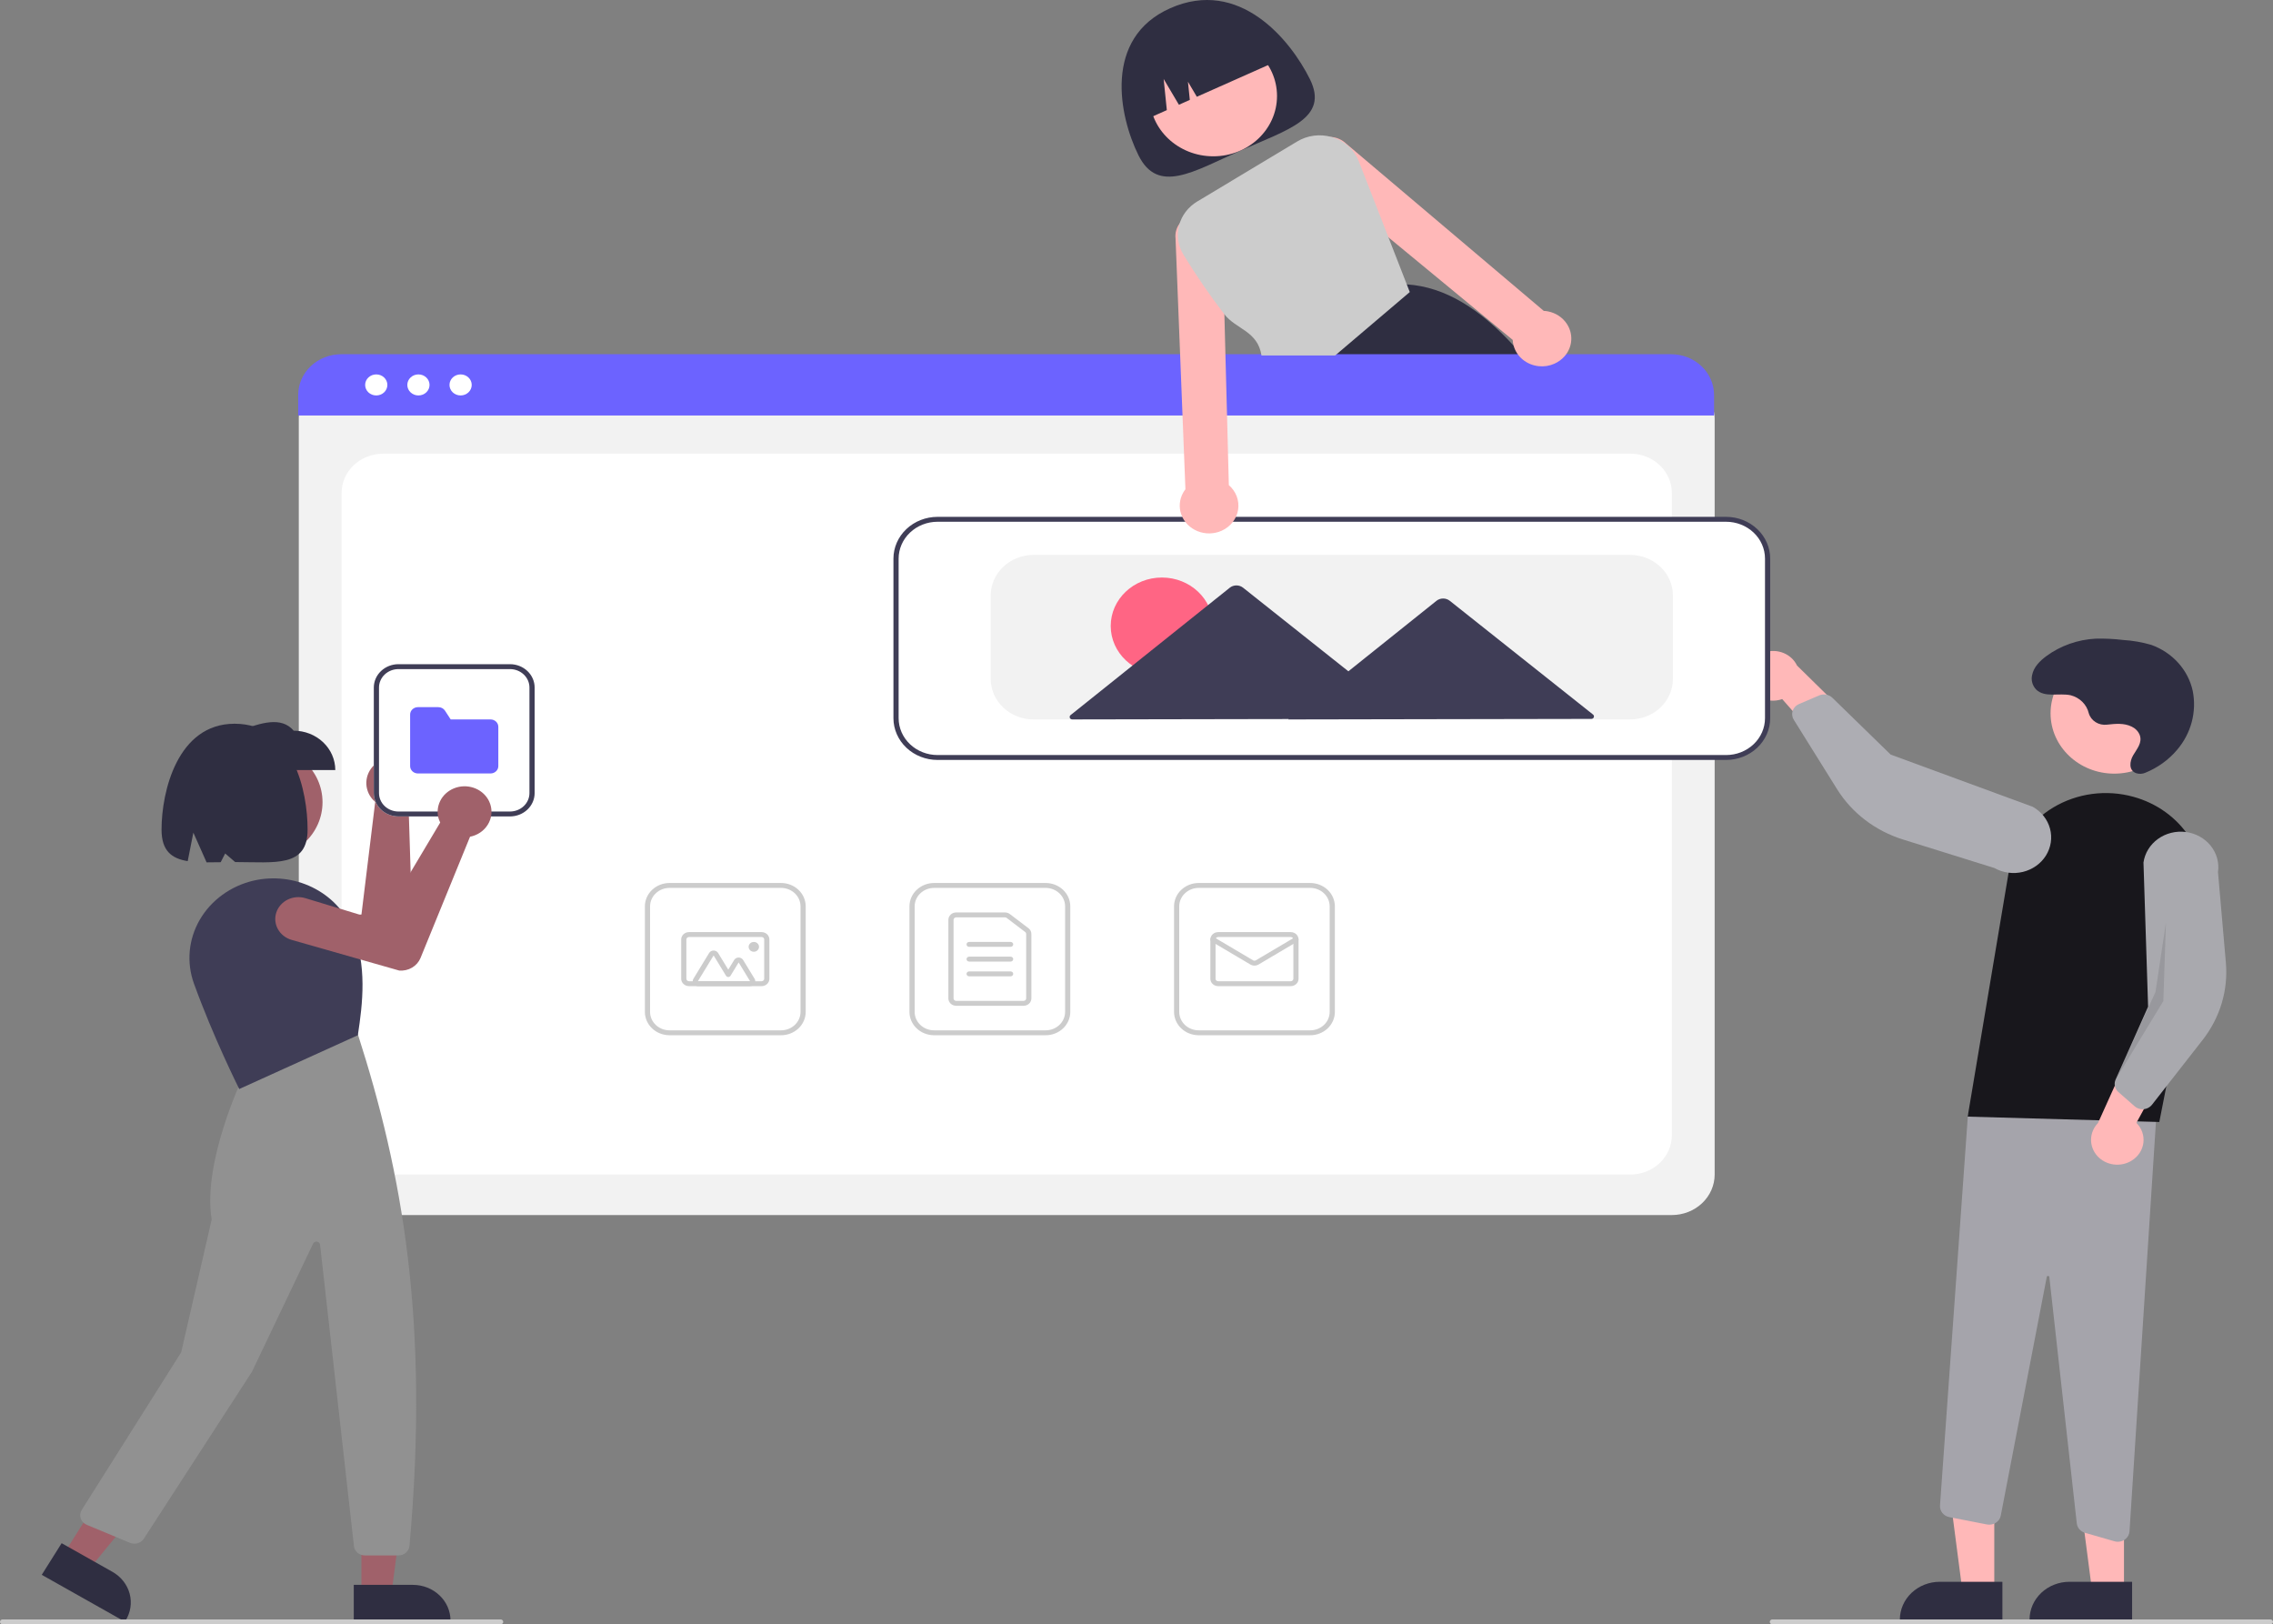 <svg width="543" height="388" viewBox="0 0 543 388" fill="none" xmlns="http://www.w3.org/2000/svg">
<rect x="0" y="0" width="543" height="388" fill="#808080" stroke="none"/>
<g clip-path="url(#clip0_21_444)">
<path d="M312.915 18.884C317.573 28.266 307.704 30.924 296.398 35.953C285.092 40.981 276.632 46.477 271.974 37.095C267.317 27.713 263.538 9.091 279.531 1.976C296.076 -5.383 308.258 9.502 312.915 18.884Z" fill="#2F2E41"/>
<path d="M289.849 37.335C298.254 37.335 305.068 30.885 305.068 22.928C305.068 14.972 298.254 8.522 289.849 8.522C281.443 8.522 274.629 14.972 274.629 22.928C274.629 30.885 281.443 37.335 289.849 37.335Z" fill="#FFB8B8"/>
<path d="M365.25 86.82C364.723 86.168 364.197 85.529 363.664 84.907C362.976 84.098 362.284 83.314 361.588 82.555C353.699 73.939 345.309 68.513 336.07 67.932H336.058L335.921 67.92L317.511 84.907L311.252 90.679L311.388 90.996L314.765 98.956H373.938C371.272 94.767 368.372 90.716 365.25 86.82Z" fill="#2F2E41"/>
<path d="M273.298 28.729L278.746 26.305L277.987 18.866L281.631 25.022L284.235 23.864L283.792 19.524L285.917 23.116L305.266 14.509C303.449 10.848 300.169 8.021 296.15 6.649C292.13 5.277 287.699 5.472 283.832 7.192L281.028 8.44C277.161 10.16 274.174 13.264 272.724 17.069C271.274 20.874 271.481 25.068 273.298 28.729Z" fill="#2F2E41"/>
<path d="M399.394 290.235H81.603C78.892 290.232 76.293 289.211 74.376 287.397C72.46 285.582 71.382 283.122 71.378 280.556V99.803C71.381 97.923 72.171 96.121 73.575 94.791C74.979 93.462 76.883 92.714 78.869 92.712H401.998C404.019 92.714 405.956 93.475 407.384 94.827C408.813 96.179 409.616 98.013 409.619 99.925V280.556C409.616 283.122 408.537 285.582 406.621 287.397C404.704 289.211 402.105 290.232 399.394 290.235Z" fill="#F2F2F2"/>
<path d="M91.518 280.556H389.479C392.109 280.556 394.631 279.568 396.49 277.808C398.349 276.048 399.394 273.66 399.394 271.171V117.755C399.394 115.266 398.349 112.879 396.49 111.119C394.631 109.359 392.109 108.37 389.479 108.37H91.518C88.888 108.37 86.366 109.359 84.507 111.119C82.648 112.879 81.603 115.266 81.603 117.755V271.171C81.603 273.66 82.648 276.048 84.507 277.808C86.366 279.568 88.888 280.556 91.518 280.556Z" fill="white"/>
<path d="M409.476 99.249H71.235V94.322C71.239 91.747 72.321 89.279 74.245 87.459C76.169 85.639 78.777 84.616 81.497 84.614H399.214C401.934 84.616 404.542 85.639 406.466 87.459C408.39 89.279 409.472 91.747 409.476 94.322V99.249Z" fill="#6C63FF"/>
<path d="M89.884 94.459C91.35 94.459 92.539 93.334 92.539 91.946C92.539 90.558 91.35 89.434 89.884 89.434C88.418 89.434 87.23 90.558 87.23 91.946C87.23 93.334 88.418 94.459 89.884 94.459Z" fill="white"/>
<path d="M99.959 94.459C101.425 94.459 102.613 93.334 102.613 91.946C102.613 90.558 101.425 89.434 99.959 89.434C98.493 89.434 97.305 90.558 97.305 91.946C97.305 93.334 98.493 94.459 99.959 94.459Z" fill="white"/>
<path d="M110.034 94.459C111.5 94.459 112.689 93.334 112.689 91.946C112.689 90.558 111.5 89.434 110.034 89.434C108.568 89.434 107.38 90.558 107.38 91.946C107.38 93.334 108.568 94.459 110.034 94.459Z" fill="white"/>
<path d="M249.795 247.286H223.15C221.589 247.284 220.092 246.696 218.989 245.652C217.885 244.607 217.264 243.191 217.263 241.713V216.491C217.264 215.013 217.885 213.597 218.989 212.552C220.092 211.508 221.589 210.92 223.15 210.918H249.795C251.356 210.92 252.852 211.508 253.956 212.552C255.06 213.597 255.681 215.013 255.682 216.491V241.713C255.681 243.191 255.06 244.607 253.956 245.652C252.852 246.696 251.356 247.284 249.795 247.286ZM223.15 212.091C221.917 212.093 220.736 212.557 219.865 213.381C218.993 214.206 218.503 215.324 218.502 216.491V241.713C218.503 242.879 218.993 243.998 219.865 244.822C220.736 245.647 221.917 246.111 223.15 246.112H249.795C251.028 246.111 252.209 245.647 253.08 244.822C253.951 243.998 254.442 242.879 254.443 241.713V216.491C254.442 215.324 253.951 214.206 253.08 213.381C252.209 212.557 251.028 212.093 249.795 212.091H223.15Z" fill="#CCCCCC"/>
<path d="M244.529 240.247H228.417C227.924 240.246 227.452 240.061 227.103 239.731C226.755 239.401 226.559 238.954 226.558 238.487V219.717C226.559 219.25 226.755 218.803 227.103 218.473C227.452 218.143 227.924 217.958 228.417 217.957H240.091C240.515 217.957 240.926 218.094 241.256 218.345L245.693 221.72C245.91 221.885 246.086 222.093 246.206 222.331C246.326 222.568 246.388 222.829 246.388 223.092V238.487C246.387 238.954 246.191 239.401 245.842 239.731C245.494 240.061 245.021 240.246 244.529 240.247ZM228.417 219.13C228.253 219.13 228.095 219.192 227.979 219.302C227.863 219.412 227.798 219.561 227.797 219.717V238.487C227.798 238.643 227.863 238.792 227.979 238.902C228.095 239.012 228.253 239.073 228.417 239.074H244.529C244.693 239.073 244.85 239.012 244.966 238.902C245.083 238.792 245.148 238.643 245.148 238.487V223.092C245.148 223.004 245.128 222.917 245.088 222.838C245.048 222.759 244.989 222.69 244.917 222.635L240.479 219.259C240.369 219.176 240.232 219.13 240.091 219.13H228.417Z" fill="#CCCCCC"/>
<path d="M241.43 226.169H231.515C231.351 226.169 231.193 226.107 231.077 225.997C230.961 225.887 230.896 225.738 230.896 225.583C230.896 225.427 230.961 225.278 231.077 225.168C231.193 225.058 231.351 224.996 231.515 224.996H241.43C241.594 224.996 241.752 225.058 241.868 225.168C241.984 225.278 242.05 225.427 242.05 225.583C242.05 225.738 241.984 225.887 241.868 225.997C241.752 226.107 241.594 226.169 241.43 226.169Z" fill="#CCCCCC"/>
<path d="M241.43 229.689H231.515C231.351 229.689 231.193 229.627 231.077 229.517C230.961 229.407 230.896 229.258 230.896 229.102C230.896 228.946 230.961 228.797 231.077 228.687C231.193 228.577 231.351 228.515 231.515 228.515H241.43C241.594 228.515 241.752 228.577 241.868 228.687C241.984 228.797 242.05 228.946 242.05 229.102C242.05 229.258 241.984 229.407 241.868 229.517C241.752 229.627 241.594 229.689 241.43 229.689Z" fill="#CCCCCC"/>
<path d="M241.43 233.208H231.515C231.351 233.208 231.193 233.146 231.077 233.036C230.961 232.926 230.896 232.777 230.896 232.621C230.896 232.466 230.961 232.317 231.077 232.207C231.193 232.097 231.351 232.035 231.515 232.035H241.43C241.594 232.035 241.752 232.097 241.868 232.207C241.984 232.317 242.05 232.466 242.05 232.621C242.05 232.777 241.984 232.926 241.868 233.036C241.752 233.146 241.594 233.208 241.43 233.208Z" fill="#CCCCCC"/>
<path d="M313.002 247.286H286.356C284.795 247.284 283.299 246.696 282.195 245.652C281.092 244.607 280.471 243.191 280.469 241.713V216.491C280.471 215.013 281.092 213.597 282.195 212.552C283.299 211.508 284.795 210.92 286.356 210.918H313.002C314.563 210.92 316.059 211.508 317.163 212.552C318.266 213.597 318.887 215.013 318.889 216.491V241.713C318.887 243.191 318.266 244.607 317.163 245.652C316.059 246.696 314.563 247.284 313.002 247.286ZM286.356 212.091C285.124 212.093 283.943 212.557 283.071 213.381C282.2 214.206 281.71 215.324 281.709 216.491V241.713C281.71 242.879 282.2 243.998 283.071 244.822C283.943 245.647 285.124 246.111 286.356 246.112H313.002C314.234 246.111 315.415 245.647 316.287 244.822C317.158 243.998 317.648 242.879 317.649 241.713V216.491C317.648 215.324 317.158 214.206 316.287 213.381C315.415 212.557 314.234 212.093 313.002 212.091H286.356Z" fill="#CCCCCC"/>
<path d="M308.354 235.554H291.004C290.511 235.554 290.038 235.368 289.69 235.038C289.341 234.708 289.145 234.261 289.145 233.794V224.409C289.145 223.943 289.341 223.496 289.69 223.166C290.038 222.836 290.511 222.65 291.004 222.65H308.354C308.847 222.65 309.32 222.836 309.668 223.166C310.017 223.496 310.213 223.943 310.213 224.409V233.794C310.213 234.261 310.017 234.708 309.668 235.038C309.32 235.368 308.847 235.554 308.354 235.554ZM291.004 223.823C290.839 223.823 290.682 223.885 290.566 223.995C290.449 224.105 290.384 224.254 290.384 224.409V233.794C290.384 233.95 290.449 234.099 290.566 234.209C290.682 234.319 290.839 234.381 291.004 234.381H308.354C308.519 234.381 308.676 234.319 308.792 234.209C308.908 234.099 308.974 233.95 308.974 233.794V224.409C308.974 224.254 308.908 224.105 308.792 223.995C308.676 223.885 308.519 223.823 308.354 223.823H291.004Z" fill="#CCCCCC"/>
<path d="M299.679 230.649C299.331 230.65 298.99 230.558 298.694 230.384L289.436 224.907C289.297 224.824 289.198 224.693 289.161 224.541C289.124 224.39 289.153 224.231 289.24 224.099C289.327 223.967 289.466 223.873 289.625 223.838C289.785 223.803 289.954 223.83 290.093 223.912L299.351 229.389C299.45 229.447 299.563 229.477 299.679 229.477C299.795 229.477 299.909 229.447 300.008 229.389L309.265 223.912C309.405 223.83 309.573 223.803 309.733 223.838C309.893 223.873 310.031 223.967 310.118 224.099C310.205 224.231 310.234 224.39 310.197 224.541C310.16 224.693 310.061 224.824 309.922 224.907L300.665 230.384C300.369 230.558 300.027 230.65 299.679 230.649Z" fill="#CCCCCC"/>
<path d="M186.589 247.286H159.944C158.383 247.284 156.886 246.696 155.783 245.652C154.679 244.607 154.058 243.191 154.057 241.713V216.491C154.058 215.013 154.679 213.597 155.783 212.552C156.886 211.508 158.383 210.92 159.944 210.918H186.589C188.15 210.92 189.646 211.508 190.75 212.552C191.854 213.597 192.474 215.013 192.476 216.491V241.713C192.474 243.191 191.854 244.607 190.75 245.652C189.646 246.696 188.15 247.284 186.589 247.286ZM159.944 212.091C158.711 212.093 157.53 212.557 156.659 213.381C155.787 214.206 155.297 215.324 155.296 216.491V241.713C155.297 242.879 155.787 243.998 156.659 244.822C157.53 245.647 158.711 246.111 159.944 246.112H186.589C187.822 246.111 189.003 245.647 189.874 244.822C190.745 243.998 191.236 242.879 191.237 241.713V216.491C191.236 215.324 190.745 214.206 189.874 213.381C189.003 212.557 187.822 212.093 186.589 212.091H159.944Z" fill="#CCCCCC"/>
<path d="M181.942 235.554H164.591C164.098 235.554 163.626 235.368 163.277 235.038C162.929 234.708 162.732 234.261 162.732 233.794V224.409C162.732 223.943 162.929 223.496 163.277 223.166C163.626 222.836 164.098 222.65 164.591 222.65H181.942C182.435 222.65 182.907 222.836 183.256 223.166C183.604 223.496 183.8 223.943 183.801 224.409V233.794C183.8 234.261 183.604 234.708 183.256 235.038C182.907 235.368 182.435 235.554 181.942 235.554ZM164.591 223.823C164.427 223.823 164.269 223.885 164.153 223.995C164.037 224.105 163.971 224.254 163.971 224.409V233.794C163.971 233.95 164.037 234.099 164.153 234.209C164.269 234.319 164.427 234.381 164.591 234.381H181.942C182.106 234.381 182.264 234.319 182.38 234.209C182.496 234.099 182.561 233.95 182.561 233.794V224.409C182.561 224.254 182.496 224.105 182.38 223.995C182.264 223.885 182.106 223.823 181.942 223.823H164.591Z" fill="#CCCCCC"/>
<path d="M179.192 235.554H166.721C166.504 235.554 166.29 235.5 166.102 235.397C165.913 235.294 165.757 235.146 165.648 234.968C165.539 234.789 165.482 234.587 165.482 234.381C165.482 234.175 165.539 233.973 165.648 233.795L169.404 227.636C169.513 227.457 169.67 227.309 169.858 227.206C170.046 227.103 170.26 227.049 170.478 227.049C170.695 227.049 170.909 227.103 171.097 227.206C171.286 227.309 171.442 227.457 171.551 227.636L173.977 231.613L175.383 229.309C175.491 229.13 175.648 228.982 175.836 228.879C176.025 228.776 176.238 228.722 176.456 228.722C176.673 228.722 176.887 228.776 177.076 228.879C177.264 228.982 177.421 229.13 177.529 229.309L180.265 233.795C180.374 233.973 180.431 234.175 180.431 234.381C180.431 234.587 180.374 234.789 180.265 234.968C180.156 235.146 180 235.294 179.811 235.397C179.623 235.5 179.409 235.554 179.192 235.554ZM179.192 234.381L176.456 229.895L174.514 233.08C174.46 233.169 174.381 233.243 174.287 233.294C174.193 233.346 174.086 233.373 173.977 233.373C173.868 233.373 173.761 233.346 173.667 233.294C173.573 233.243 173.495 233.169 173.44 233.08L170.478 228.222L166.721 234.381H179.192Z" fill="#CCCCCC"/>
<path d="M180.083 227.342C180.767 227.342 181.322 226.817 181.322 226.169C181.322 225.521 180.767 224.996 180.083 224.996C179.398 224.996 178.843 225.521 178.843 226.169C178.843 226.817 179.398 227.342 180.083 227.342Z" fill="#CCCCCC"/>
<path d="M476.419 380.185L468.821 380.185L465.208 352.447L476.42 352.448L476.419 380.185Z" fill="#FFB8B8"/>
<path d="M478.356 387.156L453.86 387.155V386.862C453.86 385.677 454.106 384.503 454.586 383.408C455.065 382.313 455.767 381.318 456.652 380.48C457.538 379.642 458.589 378.977 459.746 378.524C460.902 378.07 462.142 377.837 463.394 377.837H463.395L478.356 377.837L478.356 387.156Z" fill="#2F2E41"/>
<path d="M507.402 380.185L499.805 380.185L496.191 352.447L507.403 352.448L507.402 380.185Z" fill="#FFB8B8"/>
<path d="M509.34 387.156L484.844 387.155V386.862C484.844 385.677 485.09 384.503 485.569 383.408C486.049 382.313 486.751 381.318 487.636 380.48C488.522 379.642 489.573 378.977 490.73 378.524C491.886 378.07 493.126 377.837 494.378 377.837H494.379L509.34 377.837L509.34 387.156Z" fill="#2F2E41"/>
<path d="M505.125 368.161L498.089 366.135C497.564 365.984 497.098 365.691 496.749 365.291C496.4 364.891 496.184 364.402 496.127 363.886L489.567 305.038C489.562 304.967 489.528 304.9 489.473 304.852C489.418 304.803 489.346 304.776 489.271 304.776C489.195 304.769 489.12 304.79 489.061 304.835C489.002 304.88 488.964 304.945 488.954 305.016L477.967 362.03C477.9 362.376 477.761 362.706 477.558 363C477.355 363.294 477.091 363.547 476.783 363.744C476.475 363.941 476.129 364.077 475.765 364.145C475.4 364.214 475.025 364.212 474.661 364.141L465.669 362.388C465.009 362.257 464.422 361.906 464.014 361.398C463.606 360.89 463.406 360.26 463.449 359.624L470.133 266.176L515.454 261.547L508.72 365.796C508.676 366.466 508.364 367.096 507.848 367.556C507.332 368.017 506.65 368.274 505.941 368.276C505.664 368.276 505.389 368.237 505.125 368.161Z" fill="#A5A4AB"/>
<path d="M505.082 184.798C513.487 184.798 520.301 178.348 520.301 170.391C520.301 162.434 513.487 155.984 505.082 155.984C496.676 155.984 489.862 162.434 489.862 170.391C489.862 178.348 496.676 184.798 505.082 184.798Z" fill="#FFB8B8"/>
<path d="M470.062 266.725L479.889 208.155C480.412 205.041 481.629 202.068 483.46 199.434C485.291 196.8 487.693 194.565 490.507 192.878C493.322 191.191 496.483 190.091 499.781 189.65C503.08 189.21 506.439 189.44 509.637 190.324C515.227 191.854 520.014 195.303 523.062 199.995C526.11 204.688 527.201 210.287 526.121 215.7L515.84 268.006L470.062 266.725Z" fill="#18171C"/>
<path d="M509.283 277.204C510.043 276.729 510.684 276.102 511.161 275.367C511.637 274.632 511.938 273.807 512.041 272.951C512.144 272.094 512.047 271.226 511.758 270.408C511.469 269.591 510.993 268.843 510.366 268.218L520.526 249.594L509.084 250.75L501.19 268.258C500.15 269.326 499.561 270.718 499.533 272.169C499.505 273.621 500.041 275.032 501.039 276.134C502.036 277.237 503.427 277.955 504.946 278.152C506.466 278.35 508.009 278.012 509.283 277.204Z" fill="#FFB8B8"/>
<path d="M511.459 264.933C510.897 264.858 510.372 264.623 509.955 264.258L506.068 260.858C505.648 260.489 505.358 260.007 505.237 259.476C505.116 258.946 505.17 258.394 505.391 257.893L513.161 240.462L512.058 206.018C512.217 204.911 512.604 203.844 513.198 202.879C513.793 201.913 514.582 201.068 515.522 200.392C516.461 199.715 517.532 199.221 518.674 198.937C519.815 198.652 521.005 198.584 522.174 198.735C523.344 198.886 524.47 199.253 525.49 199.817C526.509 200.38 527.401 201.128 528.115 202.018C528.829 202.908 529.35 203.922 529.649 205.003C529.949 206.084 530.02 207.21 529.86 208.317L531.744 229.968C532.317 236.54 530.349 243.084 526.206 248.385L514.09 263.889C513.857 264.187 513.56 264.435 513.219 264.618C512.878 264.8 512.5 264.912 512.11 264.947C511.893 264.967 511.675 264.962 511.459 264.933Z" fill="#A9A9AE"/>
<path d="M417.435 162.542C417.601 163.389 417.962 164.193 418.491 164.894C419.02 165.596 419.705 166.18 420.499 166.604C421.292 167.028 422.174 167.282 423.082 167.349C423.99 167.415 424.903 167.292 425.755 166.989L439.912 183.107L443.249 172.682L429.294 158.975C428.66 157.652 427.537 156.596 426.135 156.006C424.734 155.416 423.153 155.333 421.691 155.772C420.229 156.212 418.989 157.144 418.204 158.391C417.42 159.639 417.146 161.116 417.435 162.542Z" fill="#FFB8B8"/>
<path d="M428.525 169.222C428.817 168.762 429.251 168.396 429.768 168.175L434.592 166.112C435.114 165.89 435.697 165.825 436.26 165.926C436.823 166.028 437.339 166.29 437.739 166.678L451.668 180.247L485.605 192.715C486.621 193.285 487.508 194.039 488.216 194.933C488.924 195.827 489.438 196.845 489.73 197.928C490.022 199.011 490.086 200.137 489.917 201.243C489.749 202.35 489.352 203.413 488.749 204.374C488.146 205.335 487.349 206.174 486.403 206.842C485.457 207.511 484.382 207.997 483.237 208.272C482.093 208.547 480.903 208.606 479.735 208.446C478.566 208.285 477.443 207.908 476.429 207.336L454.631 200.537C448.015 198.474 442.415 194.207 438.874 188.529L428.515 171.923C428.316 171.603 428.19 171.248 428.146 170.879C428.102 170.511 428.14 170.138 428.258 169.784C428.323 169.588 428.413 169.399 428.525 169.222Z" fill="#ADADB3"/>
<path opacity="0.1" d="M517.426 220.346L516.807 239.116L505.391 257.893L514.923 236.968L517.426 220.346Z" fill="black"/>
<path d="M503.338 173.098C502.382 173.216 501.413 173.001 500.612 172.494C499.811 171.987 499.231 171.221 498.981 170.34C498.74 169.326 498.211 168.393 497.453 167.641C496.694 166.89 495.733 166.348 494.674 166.074C491.882 165.47 488.47 166.714 486.424 164.711C485.986 164.254 485.669 163.705 485.499 163.109C485.33 162.514 485.312 161.888 485.448 161.284C485.825 159.339 487.295 157.869 488.895 156.693C492.263 154.231 496.338 152.789 500.586 152.557C502.785 152.497 504.985 152.601 507.167 152.867C509.452 153.004 511.711 153.395 513.899 154.032C516.392 154.922 518.607 156.393 520.34 158.308C522.073 160.223 523.268 162.521 523.815 164.989C524.315 167.465 524.238 170.014 523.59 172.459C522.942 174.903 521.738 177.185 520.062 179.143C518.055 181.508 515.468 183.373 512.526 184.574C511.825 184.887 511.022 184.926 510.291 184.681C508.459 183.992 508.758 181.843 509.594 180.41C510.488 178.876 511.864 177.391 511.145 175.524C510.784 174.659 510.092 173.954 509.207 173.55C507.385 172.67 505.348 172.879 503.389 173.093L503.338 173.098Z" fill="#2F2E41"/>
<path d="M412.35 181.234H223.97C221.259 181.231 218.66 180.211 216.743 178.396C214.826 176.582 213.748 174.122 213.745 171.556V133.429C213.748 130.863 214.826 128.403 216.743 126.588C218.66 124.774 221.259 123.753 223.97 123.75H412.35C415.06 123.753 417.659 124.774 419.576 126.588C421.493 128.403 422.571 130.863 422.574 133.429V171.556C422.571 174.122 421.493 176.582 419.576 178.396C417.659 180.211 415.06 181.231 412.35 181.234Z" fill="white"/>
<path d="M412.349 181.527H223.969C221.177 181.524 218.499 180.473 216.524 178.604C214.549 176.734 213.438 174.2 213.435 171.556V133.429C213.438 130.785 214.549 128.25 216.524 126.381C218.499 124.512 221.177 123.46 223.969 123.457H412.349C415.142 123.46 417.82 124.512 419.795 126.381C421.77 128.25 422.881 130.785 422.884 133.429V171.556C422.881 174.2 421.77 176.734 419.795 178.604C417.82 180.473 415.142 181.524 412.349 181.527ZM223.969 124.63C221.505 124.633 219.143 125.561 217.4 127.21C215.657 128.86 214.677 131.096 214.674 133.429V171.556C214.677 173.888 215.657 176.125 217.4 177.774C219.143 179.424 221.505 180.352 223.969 180.354H412.349C414.814 180.352 417.176 179.424 418.919 177.774C420.661 176.125 421.642 173.888 421.644 171.556V133.429C421.642 131.096 420.661 128.86 418.919 127.21C417.176 125.561 414.814 124.633 412.349 124.63H223.969Z" fill="#3F3D56"/>
<path d="M389.422 171.849H246.897C244.187 171.846 241.588 170.826 239.671 169.011C237.754 167.197 236.676 164.737 236.673 162.171V142.227C236.676 139.661 237.754 137.201 239.671 135.387C241.588 133.572 244.187 132.552 246.897 132.549H389.422C392.133 132.552 394.731 133.572 396.648 135.387C398.565 137.201 399.643 139.661 399.646 142.227V162.171C399.643 164.737 398.565 167.197 396.648 169.011C394.731 170.826 392.133 171.846 389.422 171.849Z" fill="#F2F2F2"/>
<path d="M277.568 161.1C284.321 161.1 289.795 155.918 289.795 149.525C289.795 143.133 284.321 137.951 277.568 137.951C270.815 137.951 265.34 143.133 265.34 149.525C265.34 155.918 270.815 161.1 277.568 161.1Z" fill="#FF6584"/>
<path d="M380.565 170.681L363.305 156.979L346.344 143.513C345.896 143.158 345.33 142.964 344.746 142.965C344.162 142.966 343.597 143.162 343.151 143.519L326.244 157.046L322.115 160.351L315.888 155.408L296.965 140.385C296.518 140.03 295.952 139.835 295.368 139.836C294.783 139.837 294.218 140.034 293.772 140.391L274.911 155.482L255.752 170.811C255.655 170.889 255.586 170.993 255.553 171.109C255.521 171.226 255.527 171.349 255.571 171.462C255.614 171.574 255.694 171.672 255.798 171.741C255.902 171.809 256.027 171.846 256.154 171.846L295.433 171.774L307.866 171.752L307.744 171.849L344.805 171.781L380.168 171.717C380.295 171.717 380.419 171.68 380.523 171.61C380.627 171.541 380.706 171.443 380.749 171.33C380.792 171.217 380.798 171.094 380.765 170.978C380.732 170.862 380.662 170.758 380.565 170.681Z" fill="#3F3D56"/>
<path d="M542.38 388H423.403C423.239 388 423.081 387.938 422.965 387.828C422.849 387.718 422.784 387.569 422.784 387.413C422.784 387.258 422.849 387.109 422.965 386.999C423.081 386.889 423.239 386.827 423.403 386.827H542.38C542.545 386.827 542.702 386.889 542.818 386.999C542.935 387.109 543 387.258 543 387.413C543 387.569 542.935 387.718 542.818 387.828C542.702 387.938 542.545 388 542.38 388Z" fill="#CCCCCC"/>
<path d="M374.316 77.376C373.821 76.615 373.167 75.957 372.395 75.442C371.622 74.928 370.747 74.568 369.823 74.384C369.484 74.317 369.14 74.276 368.795 74.261L321.582 34.304C320.654 33.402 319.417 32.842 318.093 32.726C317.832 32.698 317.569 32.69 317.306 32.703C316.217 32.749 315.165 33.096 314.281 33.699C313.396 34.303 312.716 35.137 312.324 36.1C311.933 37.063 311.846 38.114 312.075 39.123C312.303 40.132 312.838 41.056 313.613 41.783L331.689 56.699L361.371 81.189C361.395 81.65 361.468 82.108 361.588 82.555C361.943 83.852 362.706 85.016 363.776 85.893C364.847 86.77 366.173 87.318 367.58 87.465C368.863 87.607 370.162 87.403 371.329 86.878C372.254 86.469 373.074 85.874 373.733 85.136C373.801 85.06 373.863 84.989 373.925 84.907C374.792 83.838 375.294 82.545 375.363 81.199C375.433 79.854 375.068 78.52 374.316 77.376Z" fill="#FFB8B8"/>
<path d="M293.561 115.884L293.121 98.956L292.749 84.907L292.495 75.076L291.993 55.913C291.894 54.887 291.481 53.911 290.805 53.103C290.129 52.295 289.22 51.691 288.187 51.365C287.155 51.038 286.045 51.003 284.992 51.264C283.939 51.525 282.989 52.07 282.258 52.834C282.086 53.008 281.93 53.197 281.793 53.397C281.03 54.431 280.687 55.691 280.826 56.946L281.929 84.907L282.481 98.956L283.187 116.875C282.984 117.139 282.799 117.415 282.636 117.702C282.195 118.493 281.929 119.361 281.853 120.252C281.778 121.144 281.894 122.04 282.196 122.888C282.511 123.776 283.021 124.592 283.693 125.28C284.365 125.969 285.183 126.515 286.094 126.882C287.005 127.25 287.988 127.43 288.978 127.412C289.968 127.394 290.943 127.177 291.838 126.777C292.878 126.311 293.78 125.611 294.466 124.737C295.152 123.863 295.6 122.842 295.77 121.766C295.94 120.689 295.828 119.589 295.443 118.563C295.057 117.537 294.411 116.617 293.561 115.884Z" fill="#FFB8B8"/>
<path d="M336.07 67.932L331.689 56.699L324.6 38.504C324.088 37.18 323.268 35.982 322.201 34.999C321.133 34.016 319.846 33.273 318.434 32.826C318.322 32.791 318.205 32.755 318.093 32.726C316.725 32.333 315.283 32.225 313.867 32.409C312.451 32.593 311.094 33.066 309.889 33.794L286.013 48.129C283.826 49.439 282.263 51.502 281.654 53.883C281.044 56.264 281.436 58.775 282.747 60.887C285.733 65.775 288.986 70.511 292.494 75.076C295.277 78.66 300.457 79.042 301.356 84.907H318.96L336.782 69.762L336.07 67.932Z" fill="#CCCCCC"/>
<path d="M62.689 205.214C70.619 205.214 77.048 199.129 77.048 191.622C77.048 184.116 70.619 178.03 62.689 178.03C54.759 178.03 48.33 184.116 48.33 191.622C48.33 199.129 54.759 205.214 62.689 205.214Z" fill="#A0616A"/>
<path d="M97.94 182.266C98.082 182.373 98.219 182.486 98.352 182.605C99.011 183.193 99.532 183.907 99.88 184.699C100.228 185.491 100.395 186.343 100.371 187.201C100.346 188.058 100.131 188.901 99.738 189.675C99.346 190.448 98.785 191.134 98.093 191.687C97.932 191.816 97.763 191.936 97.589 192.047L98.561 223.103C98.588 224.12 98.269 225.118 97.65 225.949C97.031 226.78 96.145 227.4 95.124 227.718L95.065 227.73L68.426 230.415C67.702 230.488 66.97 230.424 66.272 230.228C65.574 230.031 64.924 229.706 64.359 229.27C63.794 228.835 63.327 228.297 62.983 227.69C62.639 227.082 62.425 226.416 62.355 225.73C62.285 225.044 62.358 224.351 62.572 223.692C62.786 223.033 63.136 222.42 63.601 221.89C64.066 221.36 64.638 220.922 65.283 220.602C65.928 220.282 66.634 220.086 67.359 220.025L86.349 218.442L89.633 191.547C89.418 191.367 89.217 191.173 89.031 190.967C88.001 189.813 87.461 188.338 87.515 186.829C87.57 185.32 88.215 183.884 89.325 182.799C90.436 181.715 91.932 181.06 93.524 180.961C95.116 180.863 96.69 181.328 97.94 182.266Z" fill="#A0616A"/>
<path d="M86.338 380.786H93.505L96.915 354.617H86.336L86.338 380.786Z" fill="#A0616A"/>
<path d="M84.51 378.571L98.625 378.57C99.806 378.57 100.976 378.791 102.068 379.218C103.159 379.646 104.151 380.273 104.986 381.064C105.821 381.855 106.484 382.793 106.936 383.826C107.388 384.86 107.62 385.967 107.62 387.085V387.362L84.51 387.362L84.51 378.571Z" fill="#2F2E41"/>
<path d="M15.099 371.405L21.257 374.876L38.331 354.043L29.242 348.92L15.099 371.405Z" fill="#A0616A"/>
<path d="M14.725 368.617L26.853 375.452C27.868 376.024 28.754 376.78 29.461 377.676C30.167 378.573 30.68 379.592 30.971 380.676C31.261 381.76 31.323 382.887 31.153 383.993C30.983 385.1 30.585 386.164 29.98 387.125L29.831 387.362L9.974 376.171L14.725 368.617Z" fill="#2F2E41"/>
<path d="M95.196 371.543H87.171C86.521 371.544 85.893 371.317 85.41 370.906C84.927 370.494 84.622 369.928 84.555 369.316L76.463 297.322C76.443 297.141 76.36 296.971 76.228 296.839C76.095 296.706 75.92 296.619 75.73 296.59C75.54 296.561 75.345 296.593 75.176 296.679C75.006 296.765 74.871 296.902 74.792 297.068L60.195 327.663L34.353 367.551C34.019 368.062 33.501 368.443 32.894 368.622C32.288 368.801 31.633 368.768 31.051 368.528L20.727 364.229C20.386 364.086 20.08 363.877 19.831 363.614C19.581 363.352 19.394 363.042 19.28 362.706C19.167 362.37 19.13 362.014 19.173 361.663C19.216 361.313 19.337 360.975 19.528 360.672L43.284 323.018L50.57 291.294C48.279 277.536 58.102 257.081 58.202 256.876L58.251 256.776L85.31 246.765L85.446 246.922C96.117 280.071 102.62 315.745 97.819 369.261C97.759 369.882 97.458 370.46 96.973 370.882C96.488 371.304 95.855 371.539 95.196 371.543Z" fill="#919191"/>
<path d="M57.16 260.128L57.034 259.878C56.974 259.758 50.957 247.745 46.319 234.906C45.428 232.424 45.091 229.793 45.329 227.18C45.568 224.568 46.377 222.031 47.706 219.73C49.052 217.405 50.893 215.37 53.113 213.754C55.334 212.138 57.884 210.976 60.603 210.342C65.324 209.271 70.294 209.841 74.608 211.948C78.922 214.055 82.292 217.559 84.106 221.821C87.785 230.53 86.612 239.826 85.509 247.136L85.487 247.282L85.346 247.346L57.16 260.128Z" fill="#3F3D56"/>
<path d="M80.098 183.944H57.298V174.537C62.303 172.655 67.2 171.054 70.16 174.537C72.796 174.537 75.324 175.528 77.188 177.292C79.051 179.056 80.098 181.449 80.098 183.944Z" fill="#2F2E41"/>
<path d="M56.036 172.876C42.406 172.876 38.591 189.049 38.591 198.173C38.591 203.261 41.022 205.081 44.842 205.696L46.191 198.886L49.351 205.989C50.424 205.995 51.551 205.975 52.719 205.954L53.791 203.866L56.18 205.917C65.748 205.93 73.481 207.251 73.481 198.173C73.481 189.049 70.136 172.876 56.036 172.876Z" fill="#2F2E41"/>
<path d="M119.596 388H0.62C0.455 388 0.298 387.938 0.181 387.828C0.065 387.718 0 387.569 0 387.413C0 387.258 0.065 387.109 0.181 386.999C0.298 386.889 0.455 386.827 0.62 386.827H119.596C119.761 386.827 119.918 386.889 120.035 386.999C120.151 387.109 120.216 387.258 120.216 387.413C120.216 387.569 120.151 387.718 120.035 387.828C119.918 387.938 119.761 388 119.596 388Z" fill="#CCCCCC"/>
<path d="M121.833 195.018H95.188C93.627 195.017 92.131 194.429 91.027 193.384C89.923 192.34 89.303 190.923 89.301 189.446V164.224C89.303 162.746 89.923 161.33 91.027 160.285C92.131 159.24 93.627 158.653 95.188 158.651H121.833C123.394 158.653 124.891 159.24 125.994 160.285C127.098 161.33 127.719 162.746 127.72 164.224V189.446C127.719 190.923 127.098 192.34 125.994 193.384C124.891 194.429 123.394 195.017 121.833 195.018Z" fill="white"/>
<path d="M121.833 195.018H95.188C93.627 195.017 92.131 194.429 91.027 193.384C89.923 192.34 89.303 190.923 89.301 189.446V164.224C89.303 162.746 89.923 161.33 91.027 160.285C92.131 159.24 93.627 158.653 95.188 158.651H121.833C123.394 158.653 124.891 159.24 125.994 160.285C127.098 161.33 127.719 162.746 127.72 164.224V189.446C127.719 190.923 127.098 192.34 125.994 193.384C124.891 194.429 123.394 195.017 121.833 195.018ZM95.188 159.824C93.956 159.826 92.774 160.289 91.903 161.114C91.032 161.939 90.541 163.057 90.54 164.224V189.446C90.541 190.612 91.032 191.731 91.903 192.555C92.774 193.38 93.956 193.844 95.188 193.845H121.833C123.066 193.844 124.247 193.38 125.118 192.555C125.99 191.731 126.48 190.612 126.481 189.446V164.224C126.48 163.057 125.99 161.939 125.118 161.114C124.247 160.289 123.066 159.826 121.833 159.824H95.188Z" fill="#3F3D56"/>
<path d="M117.186 184.754H99.835C99.342 184.753 98.87 184.567 98.521 184.238C98.173 183.908 97.977 183.46 97.976 182.994V170.676C97.977 170.209 98.173 169.762 98.521 169.432C98.87 169.102 99.342 168.917 99.835 168.916H104.72C105.037 168.915 105.35 168.992 105.627 169.138C105.905 169.285 106.137 169.497 106.303 169.753L107.665 171.849H117.186C117.679 171.85 118.151 172.035 118.5 172.365C118.848 172.695 119.044 173.142 119.045 173.609V182.994C119.044 183.46 118.848 183.908 118.5 184.238C118.151 184.567 117.679 184.753 117.186 184.754Z" fill="#6C63FF"/>
<path d="M116.622 190.976C116.709 191.127 116.789 191.281 116.862 191.44C117.229 192.224 117.416 193.073 117.413 193.931C117.409 194.789 117.213 195.636 116.839 196.418C116.465 197.199 115.921 197.897 115.242 198.465C114.564 199.033 113.766 199.46 112.901 199.716C112.699 199.775 112.495 199.823 112.288 199.862L100.453 228.841C100.062 229.789 99.358 230.591 98.447 231.13C97.536 231.669 96.465 231.915 95.394 231.832L95.335 231.822L69.683 224.512C68.985 224.313 68.336 223.985 67.773 223.548C67.21 223.11 66.745 222.572 66.403 221.963C66.061 221.354 65.85 220.687 65.782 220.001C65.714 219.314 65.791 218.622 66.007 217.963C66.224 217.305 66.576 216.694 67.043 216.165C67.51 215.636 68.084 215.2 68.73 214.882C69.376 214.564 70.083 214.371 70.808 214.313C71.534 214.255 72.265 214.333 72.958 214.544L91.109 220.06L105.161 196.479C105.036 196.234 104.931 195.981 104.844 195.723C104.368 194.281 104.475 192.724 105.144 191.353C105.812 189.982 106.996 188.895 108.464 188.304C109.931 187.712 111.579 187.658 113.087 188.152C114.594 188.646 115.854 189.653 116.622 190.976Z" fill="#A0616A"/>
</g>
<defs>
<clipPath id="clip0_21_444">
<rect width="543" height="388" fill="white"/>
</clipPath>
</defs>
</svg>

